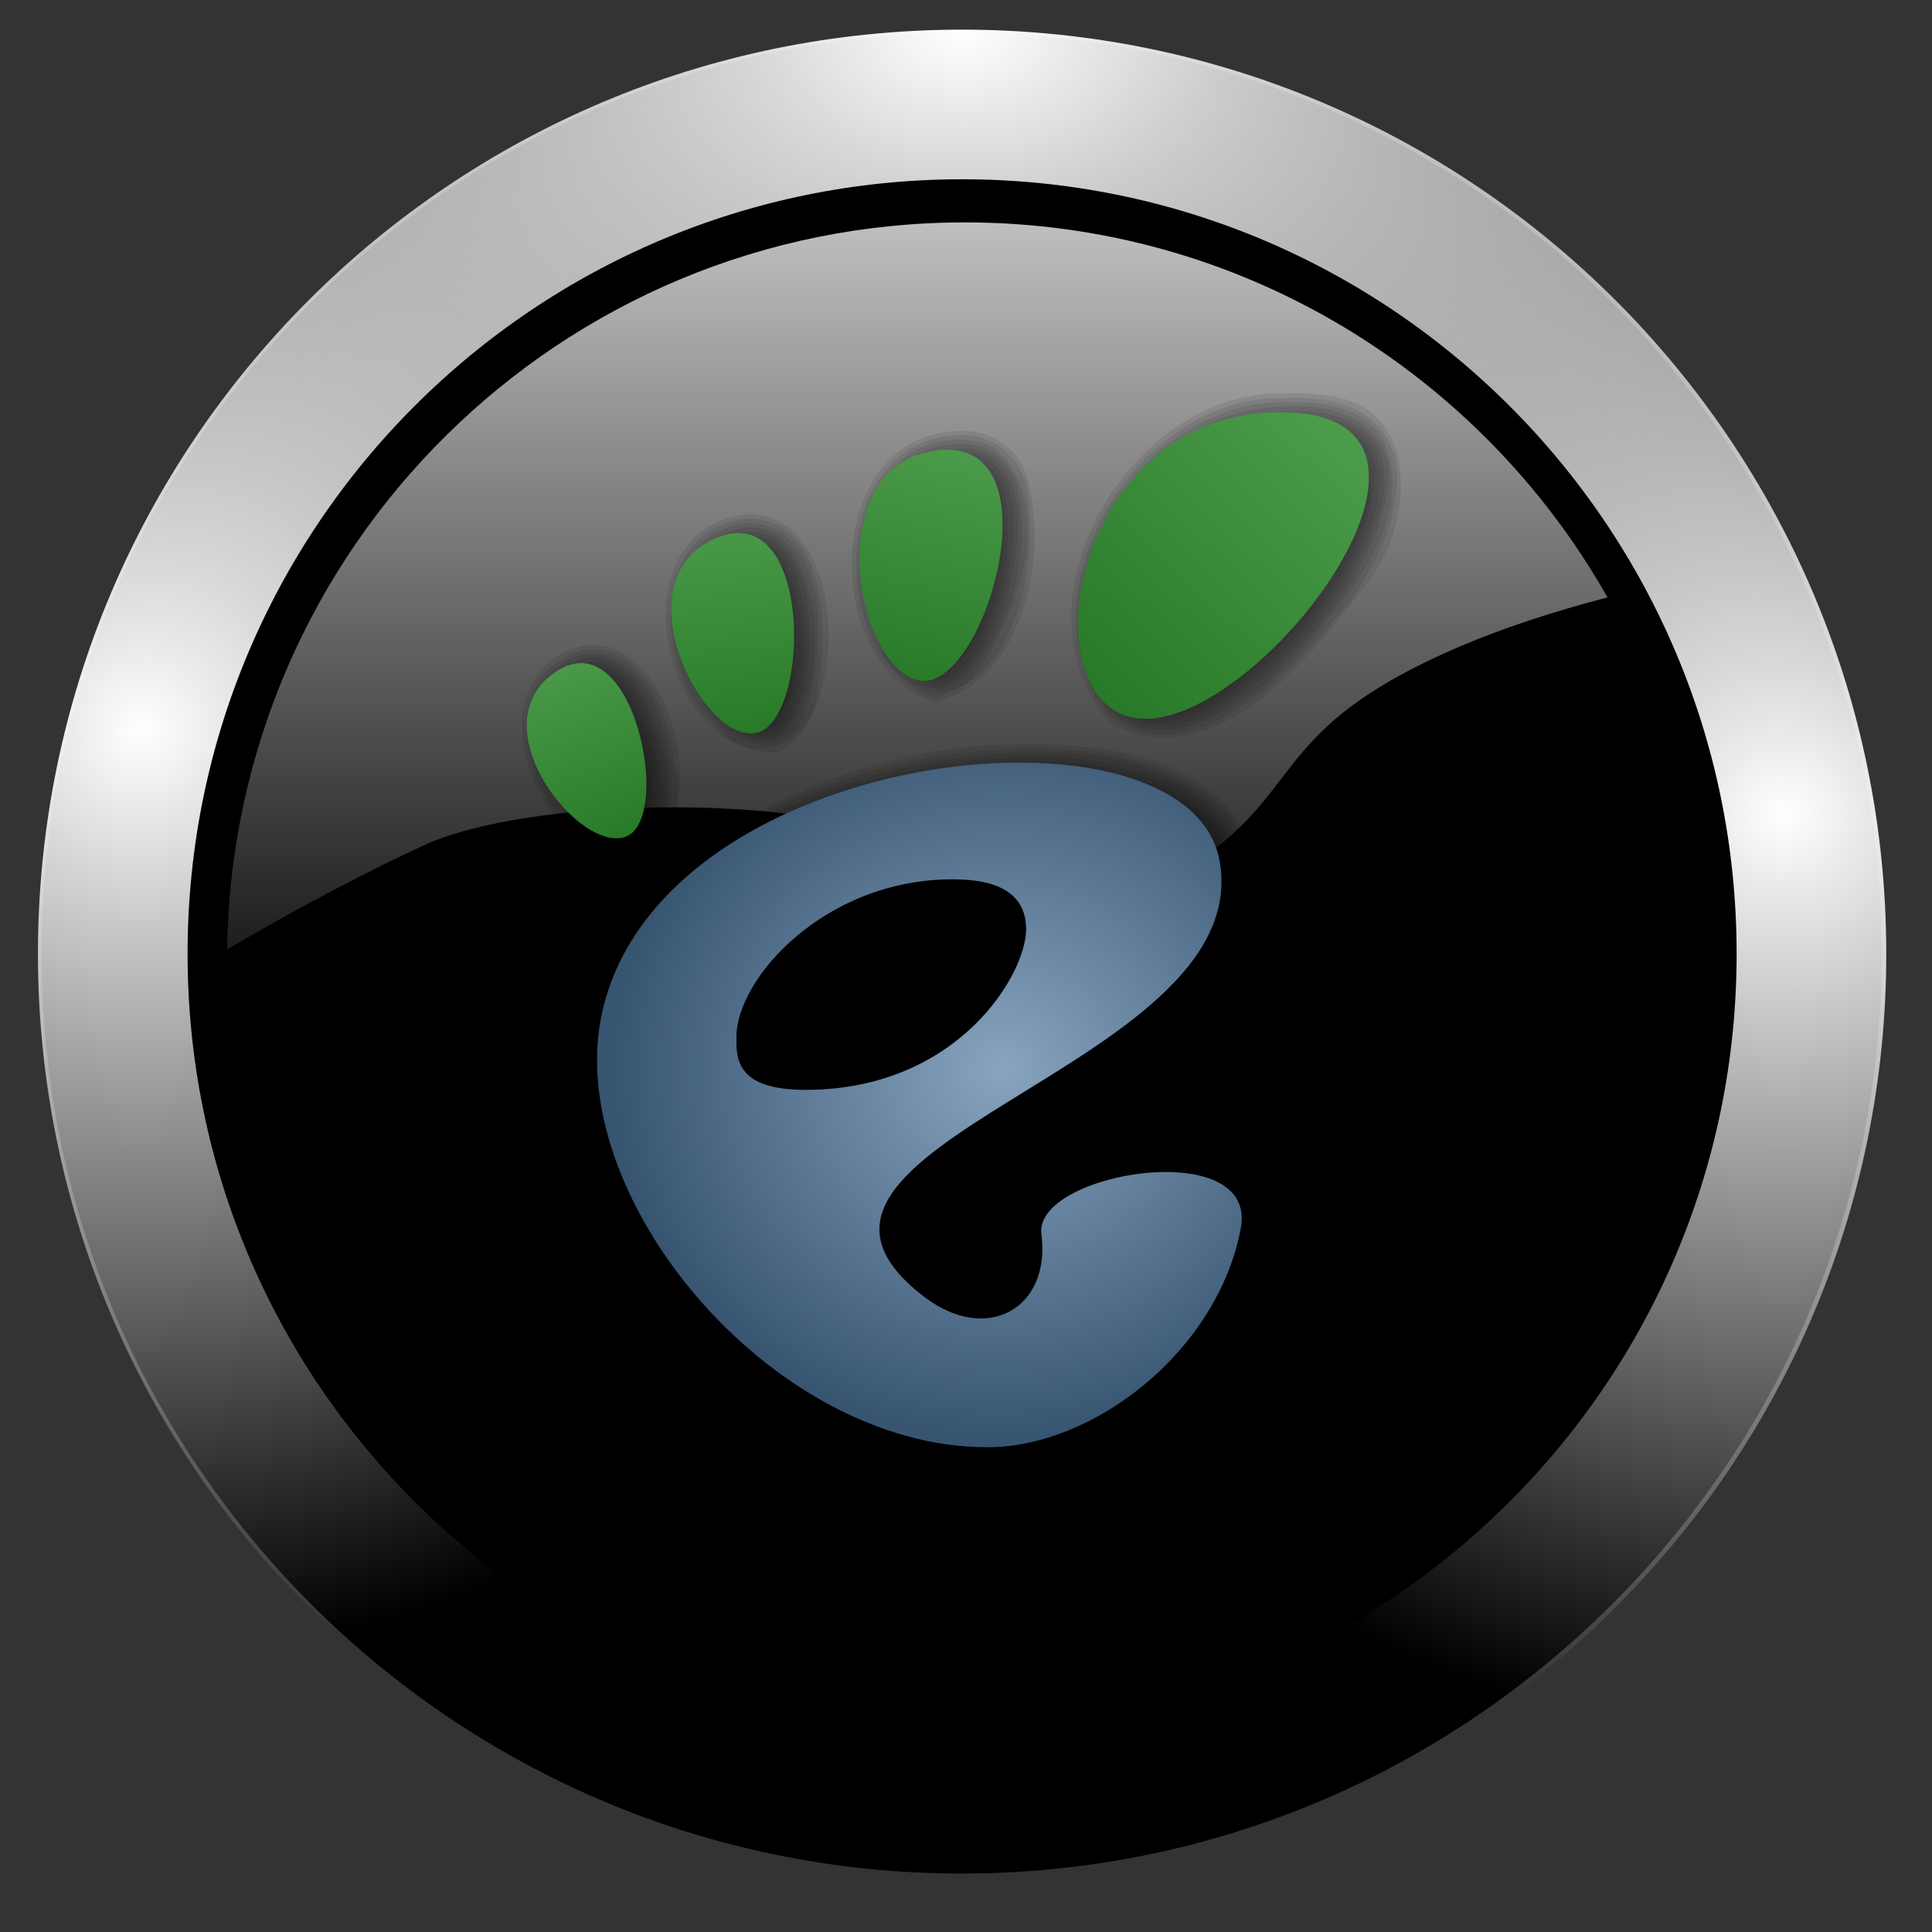 <?xml version="1.0" encoding="UTF-8" standalone="no"?>
<!-- Created with Inkscape (http://www.inkscape.org/) -->

<svg
   xmlns:dc="http://purl.org/dc/elements/1.1/"
   xmlns:cc="http://creativecommons.org/ns#"
   xmlns:rdf="http://www.w3.org/1999/02/22-rdf-syntax-ns#"
   xmlns:svg="http://www.w3.org/2000/svg"
   xmlns="http://www.w3.org/2000/svg"
   xmlns:xlink="http://www.w3.org/1999/xlink"
   xmlns:sodipodi="http://sodipodi.sourceforge.net/DTD/sodipodi-0.dtd"
   xmlns:inkscape="http://www.inkscape.org/namespaces/inkscape"
   width="256"
   height="256"
   id="svg10785"
   version="1.1"
   inkscape:version="0.47pre0 r21549"
   sodipodi:docname="Nouveau document 4"
   inkscape:output_extension="org.inkscape.output.svg.inkscape">
  <rect width="100%" height="100%" fill="#333333" stroke="none"/>
  <defs
     id="defs10787">
    <inkscape:perspective
       sodipodi:type="inkscape:persp3d"
       inkscape:vp_x="0 : 526.18109 : 1"
       inkscape:vp_y="0 : 1000 : 0"
       inkscape:vp_z="744.09448 : 526.18109 : 1"
       inkscape:persp3d-origin="372.04724 : 350.78739 : 1"
       id="perspective10793" />
    <inkscape:perspective
       id="perspective10803"
       inkscape:persp3d-origin="0.5 : 0.33333333 : 1"
       inkscape:vp_z="1 : 0.5 : 1"
       inkscape:vp_y="0 : 1000 : 0"
       inkscape:vp_x="0 : 0.5 : 1"
       sodipodi:type="inkscape:persp3d" />
    <radialGradient
       inkscape:collect="always"
       xlink:href="#linearGradient4824"
       id="radialGradient4830"
       cx="15.594"
       cy="88.654"
       fx="15.594"
       fy="88.654"
       r="114.767"
       gradientUnits="userSpaceOnUse" />
    <linearGradient
       inkscape:collect="always"
       id="linearGradient4824">
      <stop
         style="stop-color:#ffffff;stop-opacity:1;"
         offset="0"
         id="stop4826" />
      <stop
         style="stop-color:#ffffff;stop-opacity:0;"
         offset="1"
         id="stop4828" />
    </linearGradient>
    <radialGradient
       inkscape:collect="always"
       xlink:href="#linearGradient4824"
       id="radialGradient4838"
       gradientUnits="userSpaceOnUse"
       cx="219.531"
       cy="98.954"
       fx="219.531"
       fy="98.954"
       r="114.767" />
    <radialGradient
       inkscape:collect="always"
       xlink:href="#linearGradient4824"
       id="radialGradient4842"
       gradientUnits="userSpaceOnUse"
       cx="117.562"
       cy="1.696"
       fx="117.562"
       fy="1.696"
       r="114.767"
       gradientTransform="matrix(1.44,0,0,1,-51.698,0)" />
    <linearGradient
       inkscape:collect="always"
       xlink:href="#linearGradient4859"
       id="linearGradient4865"
       x1="121.547"
       y1="-8.986"
       x2="121.547"
       y2="143.392"
       gradientUnits="userSpaceOnUse" />
    <linearGradient
       inkscape:collect="always"
       id="linearGradient4859">
      <stop
         style="stop-color:#ffffff;stop-opacity:1;"
         offset="0"
         id="stop4861" />
      <stop
         style="stop-color:#ffffff;stop-opacity:0;"
         offset="1"
         id="stop4863" />
    </linearGradient>
    <linearGradient
       inkscape:collect="always"
       xlink:href="#linearGradient6176"
       id="linearGradient6571"
       gradientUnits="userSpaceOnUse"
       x1="79.223"
       y1="17.297"
       x2="64.689"
       y2="32.929" />
    <linearGradient
       id="linearGradient6176">
      <stop
         style="stop-color: rgb(79, 159, 79); stop-opacity: 1;"
         offset="0"
         id="stop6178" />
      <stop
         style="stop-color: rgb(40, 121, 40); stop-opacity: 1;"
         offset="1"
         id="stop6180" />
    </linearGradient>
    <linearGradient
       inkscape:collect="always"
       xlink:href="#linearGradient6176"
       id="linearGradient6573"
       gradientUnits="userSpaceOnUse"
       x1="56.919"
       y1="17.835"
       x2="53.723"
       y2="32.215" />
    <linearGradient
       id="linearGradient10834">
      <stop
         style="stop-color: rgb(79, 159, 79); stop-opacity: 1;"
         offset="0"
         id="stop10836" />
      <stop
         style="stop-color: rgb(40, 121, 40); stop-opacity: 1;"
         offset="1"
         id="stop10838" />
    </linearGradient>
    <linearGradient
       inkscape:collect="always"
       xlink:href="#linearGradient6176"
       id="linearGradient6575"
       gradientUnits="userSpaceOnUse"
       x1="33.668"
       y1="29.722"
       x2="37.919"
       y2="40.956" />
    <linearGradient
       id="linearGradient10841">
      <stop
         style="stop-color: rgb(79, 159, 79); stop-opacity: 1;"
         offset="0"
         id="stop10843" />
      <stop
         style="stop-color: rgb(40, 121, 40); stop-opacity: 1;"
         offset="1"
         id="stop10845" />
    </linearGradient>
    <linearGradient
       inkscape:collect="always"
       xlink:href="#linearGradient6176"
       id="linearGradient6577"
       gradientUnits="userSpaceOnUse"
       x1="43.908"
       y1="21.607"
       x2="45.327"
       y2="35.13" />
    <linearGradient
       id="linearGradient10848">
      <stop
         style="stop-color: rgb(79, 159, 79); stop-opacity: 1;"
         offset="0"
         id="stop10850" />
      <stop
         style="stop-color: rgb(40, 121, 40); stop-opacity: 1;"
         offset="1"
         id="stop10852" />
    </linearGradient>
    <radialGradient
       r="17.894"
       fy="53.899"
       fx="58.629"
       cy="53.899"
       cx="58.629"
       gradientTransform="matrix(1.215,0,0,1.141,-12.33,-7.694)"
       gradientUnits="userSpaceOnUse"
       id="radialGradient3056"
       xlink:href="#linearGradient6168"
       inkscape:collect="always" />
    <linearGradient
       id="linearGradient6168">
      <stop
         style="stop-color: rgb(136, 164, 191); stop-opacity: 1;"
         offset="0"
         id="stop6170" />
      <stop
         style="stop-color: rgb(55, 84, 113); stop-opacity: 1;"
         offset="1"
         id="stop6172" />
    </linearGradient>
  </defs>
  <sodipodi:namedview
     id="base"
     pagecolor="#ffffff"
     bordercolor="#666666"
     borderopacity="1.0"
     inkscape:pageopacity="0.0"
     inkscape:pageshadow="2"
     inkscape:zoom="0.35"
     inkscape:cx="375"
     inkscape:cy="177.14286"
     inkscape:document-units="px"
     inkscape:current-layer="layer1"
     showgrid="false"
     inkscape:window-width="767"
     inkscape:window-height="485"
     inkscape:window-x="897"
     inkscape:window-y="24"
     inkscape:window-maximized="0" />
  <g
     inkscape:label="Calque 1"
     inkscape:groupmode="layer"
     id="layer1"
     transform="translate(0,-796.362)">
    <g
       transform="translate(-3.1235624e-4,796.362)"
       id="g10716">
      <path
         transform="matrix(1.156,0,0,1.156,-8.481,-8.309)"
         d="m 223.039,116.464 c 0,58.253 -47.223,105.476 -105.476,105.476 -58.253,0 -105.476,-47.223 -105.476,-105.476 0,-58.253 47.223,-105.476 105.476,-105.476 58.253,0 105.476,47.223 105.476,105.476 z"
         sodipodi:ry="105.47639"
         sodipodi:rx="105.47639"
         sodipodi:cy="116.46352"
         sodipodi:cx="117.56223"
         id="path4820"
         style="fill:#000000;fill-opacity:1;stroke:none"
         sodipodi:type="arc" />
      <path
         sodipodi:type="arc"
         style="fill:none;stroke:url(#radialGradient4830);stroke-width:18.582;stroke-miterlimit:4;stroke-opacity:1;stroke-dasharray:none"
         id="path4822"
         sodipodi:cx="117.56223"
         sodipodi:cy="116.46352"
         sodipodi:rx="105.47639"
         sodipodi:ry="105.47639"
         d="m 223.039,116.464 c 0,58.253 -47.223,105.476 -105.476,105.476 -58.253,0 -105.476,-47.223 -105.476,-105.476 0,-58.253 47.223,-105.476 105.476,-105.476 58.253,0 105.476,47.223 105.476,105.476 z"
         transform="matrix(1.067,0,0,1.067,2.044,2.117)" />
      <path
         transform="matrix(1.067,0,0,1.067,2.044,2.117)"
         d="m 223.039,116.464 c 0,58.253 -47.223,105.476 -105.476,105.476 -58.253,0 -105.476,-47.223 -105.476,-105.476 0,-58.253 47.223,-105.476 105.476,-105.476 58.253,0 105.476,47.223 105.476,105.476 z"
         sodipodi:ry="105.47639"
         sodipodi:rx="105.47639"
         sodipodi:cy="116.46352"
         sodipodi:cx="117.56223"
         id="path4836"
         style="fill:none;stroke:url(#radialGradient4838);stroke-width:18.582;stroke-miterlimit:4;stroke-opacity:1;stroke-dasharray:none"
         sodipodi:type="arc" />
      <path
         sodipodi:type="arc"
         style="fill:none;stroke:url(#radialGradient4842);stroke-width:18.582;stroke-miterlimit:4;stroke-opacity:1;stroke-dasharray:none"
         id="path4840"
         sodipodi:cx="117.56223"
         sodipodi:cy="116.46352"
         sodipodi:rx="105.47639"
         sodipodi:ry="105.47639"
         d="m 223.039,116.464 c 0,58.253 -47.223,105.476 -105.476,105.476 -58.253,0 -105.476,-47.223 -105.476,-105.476 0,-58.253 47.223,-105.476 105.476,-105.476 58.253,0 105.476,47.223 105.476,105.476 z"
         transform="matrix(1.067,0,0,1.067,2.044,2.117)" />
      <path
         id="path4852"
         d="m 127.844,29.469 c -53.526,0 -96.982,43 -97.75,96.344 10.01,-5.928 19.734,-10.887 25.938,-13.75 14.283,-6.592 49.445,-6.587 61.531,-1.094 12.086,5.494 32.95,9.883 43.938,1.094 10.987,-8.79 8.802,-16.487 31.875,-26.375 5.677,-2.433 12.409,-4.645 19.625,-6.531 -16.794,-29.656 -48.642,-49.688 -85.156,-49.688 z"
         style="fill:url(#linearGradient4865);fill-opacity:1;stroke:none" />
      <path
         style="fill:#ffffff;fill-opacity:0.757;fill-rule:nonzero;stroke:none"
         d="m 107.054,59.213 0,-4.176 0,4.176 z"
         id="path2276"
         sodipodi:nodetypes="ccc" />
      <g
         transform="matrix(2.387,0,0,2.387,-7.719,13.323)"
         id="g6509"
         style="display:inline">
        <g
           id="g5837"
           transform="translate(0.747,0.05)"
           style="opacity:0.9">
          <path
             style="opacity:0.1;fill:#000000;fill-opacity:1;stroke:none"
             d="m 58.75,37.875 c -9.313,0.165 -22.398,5.901 -21.156,17.062 1.794,10.611 12.849,20.964 24,18.062 4.633,-1.686 9.784,-6.664 9.188,-11.688 -2.846,-1.58 -9.676,-0.874 -8.688,3.594 -0.807,5.174 -7.885,4.477 -10.031,0.625 C 48.382,60.713 55.202,56.57 58.75,54.562 63.086,51.589 71.661,47.917 69.438,41.281 67.171,37.994 62.364,37.857 58.75,37.875 z m -2.625,4.25 c 4.269,-0.818 6.698,4.115 4.094,7.25 C 57.22,54.678 48.947,58.288 43.656,54.5 40.62,47.768 50.424,41.741 56.125,42.125 z"
             id="path5839" />
          <path
             style="opacity:0.1;fill:#000000;fill-opacity:1;stroke:none"
             d="m 58.75,37.625 c -9.176,0.446 -20.786,4.953 -21.531,15.469 0.523,11.445 12.39,22.845 24,20.312 4.983,-1.694 10.249,-6.657 9.875,-12.125 -2.621,-1.812 -7.521,-1.1 -9.219,1.5 1.168,4.38 -4.291,7.479 -7.531,4.531 C 50.74,65.608 50.189,60.598 53.625,58.406 58.916,53.524 68.274,51.501 70.188,43.75 70.447,38.091 62.798,37.505 58.75,37.625 z m -2.625,4.75 c 3.807,-0.779 6.347,3.483 4.094,6.5 -2.815,5.393 -10.56,8.823 -16.125,5.781 -2.797,-4.423 2.369,-9.474 6.25,-11.062 1.794,-0.829 3.793,-1.21 5.781,-1.219 z"
             id="path5844" />
          <path
             style="opacity:0.1;fill:#000000;fill-opacity:1;stroke:none"
             d="m 58.75,37.406 c -8.995,0.391 -20.337,4.746 -21.688,14.688 -0.328,10.191 8.1,19.307 17.719,21.719 7.629,1.905 16.136,-4.459 16.719,-12.281 -2.214,-2.655 -6.91,-1.393 -9.406,0.375 -0.967,1.612 0.115,4.289 -2,5.5 C 56.244,70.124 49.702,65.008 52,60.688 56.808,53.997 67.651,52.747 70.375,44.281 71.322,38.212 63.146,37.132 58.75,37.406 z m -2.625,5.188 C 59.256,42.006 62.035,45.16 60.344,48 57.952,53.7 50.496,57.097 44.688,54.781 41.885,52.319 44.527,48.098 46.656,46.25 49.224,43.932 52.634,42.625 56.125,42.594 z"
             id="path5849" />
          <path
             style="opacity:0.1;fill:#000000;fill-opacity:1;stroke:none"
             d="m 58.719,37.156 c -8.097,0.437 -17.059,3.551 -20.938,11.156 -2.936,6.855 0.978,14.507 5.769,19.3 4.633,4.677 11.673,8.291 18.325,6.075 4.985,-1.871 9.404,-6.463 9.906,-11.969 -0.933,-2.546 -4.685,-1.93 -6.914,-1.459 -1.799,0.402 -4.114,1.589 -3.398,3.803 0.129,3.121 -3.653,4.999 -6.094,3.281 -2.347,-1.07 -4.979,-4.207 -2.969,-6.844 4.556,-5.498 12.547,-7.338 16.812,-13.094 2.255,-2.61 1.87,-7.207 -1.438,-8.625 -2.742,-1.478 -5.968,-1.722 -9.062,-1.625 z m -2.594,5.688 c 2.224,-0.238 5.038,1.201 4.375,3.781 -1.596,6.361 -9.282,10.04 -15.406,8.156 -2.626,-1.647 -0.992,-5.502 0.688,-7.25 2.549,-2.963 6.419,-4.67 10.344,-4.688 z"
             id="path5854" />
          <path
             style="opacity:0.1;fill:#000000;fill-opacity:1;stroke:none"
             d="m 58.719,36.906 c -4.786,0.189 -9.613,1.5 -13.748,3.774 -3.847,2.163 -7.305,5.603 -8.212,10.065 -0.694,3.354 0.112,6.836 1.554,9.88 0.952,2.131 2.419,4.256 4.004,6.045 2.494,2.751 5.521,5.135 8.921,6.517 3.667,1.552 8.054,2.115 11.736,0.292 2.686,-1.131 5.075,-3.213 6.776,-5.636 1.134,-1.648 1.9,-3.5 2.281,-5.5 0.192,-1.19 -0.749,-2.134 -1.781,-2.406 -2.533,-0.75 -5.465,-0.172 -7.672,0.979 -0.829,0.48 -1.698,1.346 -1.359,2.396 0.181,1.833 -0.779,3.875 -2.656,4.312 -1.378,0.315 -2.826,-0.165 -3.845,-0.951 C 53.216,65.614 51.582,64.015 52,62 c 0.593,-2.096 2.498,-3.41 4.219,-4.625 4.51,-3.173 9.864,-5.452 13.287,-9.914 1.093,-1.549 1.707,-3.515 1.259,-5.451 -0.592,-2.554 -3.194,-3.892 -5.556,-4.483 -2.101,-0.561 -4.322,-0.73 -6.49,-0.621 z m -2.125,6.219 c 1.502,-0.012 3.341,0.556 3.656,2.188 0.333,2.084 -1.012,3.925 -2.219,5.469 -2.345,2.571 -5.691,4.084 -9.171,4.238 -1.569,0.029 -3.598,0.158 -4.547,-1.301 -0.706,-1.485 -0.22,-3.345 0.655,-4.637 1.476,-2.461 3.965,-4.216 6.599,-5.198 1.602,-0.574 3.328,-0.844 5.027,-0.759 z"
             id="path5859" />
          <path
             style="opacity:0.1;fill:#000000;fill-opacity:1;stroke:none"
             d="m 58.719,36.656 c -4.328,0.166 -8.627,1.226 -12.531,3.094 -3.478,1.788 -6.854,4.296 -8.601,7.922 -1.971,3.684 -1.562,8.278 0.039,12.047 2.262,5.269 6.29,9.822 11.329,12.624 3.27,1.878 7.235,2.958 11.035,2.357 C 63.205,74.123 66.044,72.29 68.312,70 c 1.992,-2.188 3.617,-4.855 3.969,-7.844 0.132,-1.732 -1.723,-2.642 -3.239,-2.733 -2.248,-0.25 -4.722,0.221 -6.59,1.306 -1.01,0.513 -1.832,1.557 -1.484,2.737 0.114,1.489 -0.572,3.178 -1.969,3.753 -1.544,0.634 -3.318,-0.009 -4.47,-0.983 -1.318,-1.029 -2.724,-2.474 -2.244,-4.291 0.518,-1.785 2.187,-2.989 3.655,-4.105 4.24,-3.031 9.159,-5.209 12.781,-9.026 1.578,-1.746 2.819,-4.049 2.349,-6.488 -0.273,-2.21 -2.186,-3.681 -4.118,-4.491 -2.59,-1.03 -5.461,-1.303 -8.235,-1.18 z m -2.125,6.719 c 1.42,-0.01 3.265,0.543 3.43,2.12 0.201,1.36 -0.515,2.627 -1.123,3.732 -1.916,2.876 -4.988,4.821 -8.387,5.336 -1.711,0.274 -3.69,0.442 -5.24,-0.256 -1.316,-0.697 -1.176,-2.494 -0.763,-3.703 0.789,-2.32 2.774,-4.125 4.849,-5.44 2.196,-1.211 4.703,-1.926 7.234,-1.789 z"
             id="path5864" />
          <path
             style="opacity:0.1;fill:#000000;fill-opacity:1;stroke:none"
             d="m 58.719,36.406 c -8.049,0.454 -17.045,3.506 -21.188,10.844 -3.548,6.446 -0.317,14.301 4.156,19.438 4.694,5.431 12.251,9.883 19.635,7.933 5.71,-1.748 10.695,-6.859 11.209,-12.964 -0.876,-3.134 -5.287,-2.814 -7.852,-2.084 -2.118,0.44 -4.676,1.886 -3.961,4.459 0.168,2.563 -3,4.12 -5.031,2.656 -2.153,-0.952 -4.498,-3.915 -2.438,-6.125 5.147,-5.573 14.148,-7.454 17.656,-14.656 1.584,-3.387 -0.519,-7.284 -3.938,-8.344 -2.63,-0.964 -5.443,-1.312 -8.25,-1.156 z m -2.594,7.188 c 2.048,-0.334 4.504,1.179 3.531,3.438 -1.914,5.556 -8.617,8.654 -14.188,7.094 -2.142,-1.382 -0.448,-4.657 0.844,-6.125 2.481,-2.755 6.001,-4.422 9.812,-4.406 z"
             id="path5869" />
          <path
             style="opacity:0.1;fill:#000000;fill-opacity:1;stroke:none"
             d="M 58.688,36.156 C 49.405,36.638 38.073,40.996 35.969,51 c -1.232,10.555 7.318,20.33 16.875,23.562 8.844,3.329 19.247,-3.88 19.906,-13.031 -1.348,-3.82 -6.954,-2.881 -9.875,-1.562 -2.571,0.634 -2.491,3.166 -2.625,5.156 -1.86,4.739 -9.943,-0.824 -6.844,-4.344 5.361,-6.065 15.934,-7.825 18.156,-16.375 1.049,-5.798 -5.732,-8.259 -10.423,-8.255 -0.816,-0.059 -1.636,-0.027 -2.452,0.005 z m -2.562,7.688 c 2.498,-0.611 4.52,1.884 2.938,4 -2.264,4.911 -9.096,8.005 -14,5.688 -1.378,-4.351 3.692,-8.073 7.5,-9.188 1.177,-0.383 2.349,-0.479 3.562,-0.5 z"
             id="path5874" />
          <path
             style="opacity:0.1;fill:#000000;fill-opacity:1;stroke:none"
             d="M 58.688,35.938 C 48.685,36.276 36.052,41.714 35.531,53.031 36.034,65.299 47.973,76.981 60.5,75.344 c 6.337,-1.486 12.798,-7.514 12.312,-14.375 -2.451,-3.962 -9.619,-2.64 -12.281,0.594 -0.478,1.942 -0.092,5.628 -3.25,5.156 C 54.253,66.392 51.079,62.227 54.438,60 60.094,54.604 71.039,52.27 71.875,43.25 71.824,36.874 63.603,35.682 58.688,35.938 z m -2.594,8.125 c 3.46,-0.782 4.011,3.036 2.031,5 -2.651,3.805 -8.847,6.589 -13.031,4.094 -0.752,-5.375 6.354,-9.17 11,-9.094 z"
             id="path5879" />
          <path
             style="opacity:0.1;fill:#000000;fill-opacity:1;stroke:none"
             d="m 58.688,35.688 c -10.278,0.19 -23.868,6.454 -23.375,18.406 1.219,12.088 13.299,23.607 25.844,21.344 6.187,-1.724 13.046,-8.152 11.688,-15 -3.14,-3.648 -11.069,-2.442 -12.906,1.969 1.154,3.103 -2.458,5.55 -4.719,3.125 -3.899,-1.929 -1.147,-5.977 1.688,-7.156 5.733,-4.271 16.362,-7.889 15.031,-16.781 -1.649,-5.301 -8.515,-6.068 -13.25,-5.906 z m -2.562,8.625 c 4.612,-0.655 2.698,4.797 0.375,6.281 -2.661,2.429 -8.563,4.92 -11.281,2.062 0.077,-5.093 6.376,-8.387 10.906,-8.344 z"
             id="path5884" />
        </g>
        <g
           id="g5889"
           transform="translate(0.747,0.05)"
           style="opacity:0.9">
          <path
             style="opacity:0.1;fill:#000000;fill-opacity:1"
             d="m 43.969,25.156 c -4.346,0.855 -1.997,8.683 1.281,8.688 1.243,-1.926 1.836,-8.451 -1.281,-8.688 z"
             id="path5891" />
          <path
             style="opacity:0.1;fill:#000000;fill-opacity:1"
             d="m 43.875,24.906 c -4.539,1.026 -2.23,9.094 1.375,9.25 1.567,-1.966 2.24,-9.132 -1.375,-9.25 z"
             id="path5896" />
          <path
             style="opacity:0.1;fill:#000000;fill-opacity:1"
             d="m 44.031,24.625 c -4.754,1.04 -2.985,7.87 0.281,9.75 2.249,0.633 2.335,-3.237 2.375,-4.656 0.01,-1.694 -0.342,-5.181 -2.656,-5.094 z"
             id="path5901" />
          <path
             style="opacity:0.1;fill:#000000;fill-opacity:1"
             d="m 44,24.406 c -3.124,0.296 -3.816,4.254 -2.531,6.688 0.689,1.605 2.111,4.213 4.062,3.469 1.95,-2.548 1.862,-6.61 0.281,-9.375 C 45.357,24.65 44.723,24.291 44,24.406 z"
             id="path5906" />
          <path
             style="opacity:0.1;fill:#000000;fill-opacity:1"
             d="m 43.969,24.156 c -1.814,0.184 -3.213,1.748 -3.316,3.554 -0.138,2.62 1.044,5.36 3.128,6.946 0.67,0.437 1.793,0.519 2.298,-0.298 1.264,-2.154 1.358,-4.893 0.796,-7.296 -0.268,-1.203 -0.881,-2.474 -2.089,-2.868 -0.268,-0.035 -0.551,-0.095 -0.818,-0.039 z"
             id="path5911" />
          <path
             style="opacity:0.1;fill:#000000;fill-opacity:1"
             d="m 43.906,23.906 c -1.88,0.235 -3.372,1.848 -3.501,3.742 -0.182,2.624 0.998,5.225 2.907,6.976 0.79,0.672 2.161,0.939 2.862,0.002 1.377,-2.013 1.455,-4.723 1.076,-7.096 -0.289,-1.716 -1.305,-3.891 -3.344,-3.625 z"
             id="path5916" />
          <path
             style="opacity:0.1;fill:#000000;fill-opacity:1"
             d="m 43.875,23.656 c -3.854,0.474 -4.572,5.281 -2.906,8.188 0.838,1.781 2.804,4.584 5.031,3.281 2.277,-2.653 2.151,-7.049 0.594,-10.062 -0.579,-0.903 -1.6,-1.592 -2.719,-1.406 z"
             id="path5921" />
          <path
             style="opacity:0.1;fill:#000000;fill-opacity:1"
             d="m 44.062,23.406 c -4.855,0.41 -5.083,6.831 -2.562,9.906 0.951,2.205 4.738,3.666 5.656,0.594 1.267,-2.995 1.45,-10.383 -3.094,-10.5 z"
             id="path5926" />
          <path
             style="opacity:0.1;fill:#000000;fill-opacity:1"
             d="m 44.031,23.156 c -5.612,0.542 -5.276,8.426 -1.812,11.406 1.779,2.687 5.649,1.082 5.656,-2.031 0.64,-3.133 0.507,-9.304 -3.844,-9.375 z"
             id="path5931" />
          <path
             style="opacity:0.1;fill:#000000;fill-opacity:1"
             d="m 44,22.906 c -7.532,0.785 -4.846,13.767 1.75,13.188 3.981,-2.083 3.8,-13.224 -1.75,-13.188 z"
             id="path5936" />
        </g>
        <g
           id="g5941"
           transform="translate(0.747,0.05)"
           style="opacity:0.9">
          <path
             style="opacity:0.1;fill:#000000;fill-opacity:1"
             d="m 35.188,32.375 c -3.66,1.457 -0.205,7.881 2.594,7.188 0.531,-2.157 0.12,-6.857 -2.594,-7.188 z"
             id="path5943" />
          <path
             style="opacity:0.1;fill:#000000;fill-opacity:1"
             d="m 35.344,32.094 c -4.284,1.225 -0.753,8.479 2.531,7.781 0.855,-2.297 0.253,-7.169 -2.531,-7.781 z"
             id="path5948" />
          <path
             style="opacity:0.1;fill:#000000;fill-opacity:1"
             d="m 35.188,31.875 c -4.275,1.631 -1.118,8.132 2.438,8.438 1.892,-1.822 0.579,-5.678 -0.719,-7.625 -0.404,-0.523 -1.025,-0.999 -1.719,-0.812 z"
             id="path5953" />
          <path
             style="opacity:0.1;fill:#000000;fill-opacity:1"
             d="m 35.25,31.625 c -2.665,0.47 -3.011,4.13 -1.469,6.031 0.892,1.429 2.663,3.629 4.438,2.594 1.122,-2.642 0.386,-6.147 -1.625,-8.219 C 36.286,31.733 35.748,31.526 35.25,31.625 z"
             id="path5958" />
          <path
             style="opacity:0.1;fill:#000000;fill-opacity:1"
             d="m 35.219,31.375 c -1.841,0.362 -2.995,2.306 -2.535,4.119 0.435,2.163 1.872,4.152 3.838,5.138 0.823,0.429 1.965,0.168 2.204,-0.811 0.644,-2.383 0.035,-5.067 -1.164,-7.103 -0.531,-0.745 -1.345,-1.516 -2.344,-1.344 z"
             id="path5963" />
          <path
             style="opacity:0.1;fill:#000000;fill-opacity:1"
             d="m 35.156,31.125 c -1.701,0.382 -3.012,2.08 -2.812,3.875 0.235,2.048 1.426,3.911 3,5.188 0.85,0.708 2.33,1.374 3.219,0.406 0.999,-1.474 0.714,-3.466 0.378,-5.143 -0.405,-1.678 -1.176,-3.576 -2.847,-4.263 -0.31,-0.058 -0.623,-0.146 -0.938,-0.062 z"
             id="path5968" />
          <path
             style="opacity:0.1;fill:#000000;fill-opacity:1"
             d="m 35.125,30.875 c -2.958,0.57 -3.866,4.376 -2.188,6.75 1.036,1.896 3.223,4.495 5.562,3.375 1.884,-2.389 0.857,-6.131 -0.562,-8.562 -0.604,-0.947 -1.609,-1.741 -2.812,-1.562 z"
             id="path5973" />
          <path
             style="opacity:0.1;fill:#000000;fill-opacity:1"
             d="m 35.281,30.625 c -4.184,0.62 -4.205,6.249 -1.531,8.656 1.115,2.192 5.47,3.558 5.812,0.125 0.55,-2.95 -0.533,-8.672 -4.281,-8.781 z"
             id="path5978" />
          <path
             style="opacity:0.1;fill:#000000;fill-opacity:1"
             d="m 35.031,30.406 c -5.267,1.274 -3.599,8.584 0.25,10.625 2.792,2.446 5.569,-1.118 4.656,-4 -0.272,-2.65 -1.52,-6.918 -4.906,-6.625 z"
             id="path5983" />
          <path
             style="opacity:0.1;fill:#000000;fill-opacity:1"
             d="M 35,30.156 C 27.939,31.824 32.655,43.532 38.719,41.75 41.909,39.078 39.806,29.768 35,30.156 z"
             id="path5988" />
        </g>
        <g
           id="g5993"
           transform="translate(0.747,0.05)"
           style="opacity:0.9">
          <path
             style="opacity:0.1;fill:#000000;fill-opacity:1"
             d="M 55.656,20.5 C 50.666,20.719 51.041,29.945 54.875,31 57.022,29.461 59.98,20.735 55.656,20.5 z"
             id="path5995" />
          <path
             style="opacity:0.1;fill:#000000;fill-opacity:1"
             d="m 55.625,20.25 c -5.173,0.321 -4.938,9.606 -0.938,11.062 2.869,-1.992 4.752,-7.932 2.125,-10.875 C 56.449,20.259 56.027,20.209 55.625,20.25 z"
             id="path6000" />
          <path
             style="opacity:0.1;fill:#000000;fill-opacity:1"
             d="m 55.594,20 c -5.204,0.517 -4.926,8.298 -2,11.156 2.313,1.688 3.746,-2.943 4.25,-4.531 0.518,-2.094 1.185,-6.826 -2.25,-6.625 z"
             id="path6005" />
          <path
             style="opacity:0.1;fill:#000000;fill-opacity:1"
             d="m 55.562,19.781 c -3.561,0.019 -4.826,4.389 -4.094,7.375 0.315,1.764 1.34,5.201 3.688,4.531 2.79,-2.352 3.752,-6.552 3.125,-10 -0.373,-1.265 -1.361,-2.113 -2.719,-1.906 z"
             id="path6010" />
          <path
             style="opacity:0.1;fill:#000000;fill-opacity:1"
             d="m 55.531,19.531 c -1.851,0.036 -3.519,1.391 -4.011,3.09 -0.883,2.611 -0.413,5.6 0.917,7.972 0.601,0.944 1.801,1.967 2.938,1.25 1.679,-1.242 2.367,-3.236 2.961,-5.182 0.457,-2.065 0.813,-4.552 -0.461,-6.318 -0.595,-0.628 -1.434,-0.906 -2.344,-0.812 z"
             id="path6015" />
          <path
             style="opacity:0.1;fill:#000000;fill-opacity:1"
             d="m 55.531,19.281 c -2.258,0.034 -4.102,1.891 -4.497,4.056 -0.537,2.806 -0.033,5.994 1.838,8.182 0.721,0.877 2.144,1.142 2.972,0.262 1.492,-1.315 2.259,-3.269 2.767,-5.177 0.443,-2.156 0.851,-4.797 -0.704,-6.573 -0.637,-0.612 -1.485,-0.832 -2.375,-0.75 z"
             id="path6020" />
          <path
             style="opacity:0.1;fill:#000000;fill-opacity:1"
             d="m 55.531,19.031 c -4.387,0.109 -5.807,5.552 -4.577,9.17 0.38,2.054 2.26,5.429 4.702,4.017 2.982,-2.447 4.101,-7.111 3.312,-10.844 -0.47,-1.524 -1.797,-2.545 -3.438,-2.344 z"
             id="path6025" />
          <path
             style="opacity:0.1;fill:#000000;fill-opacity:1"
             d="m 55.75,18.781 c -5.203,-0.042 -6.567,6.812 -4.625,10.75 0.46,2.698 4.159,4.695 5.812,1.844 2.209,-3.243 4.106,-8.941 0.875,-12.031 -0.588,-0.453 -1.364,-0.546 -2.062,-0.562 z"
             id="path6030" />
          <path
             style="opacity:0.1;fill:#000000;fill-opacity:1"
             d="m 55.719,18.531 c -7.269,0.135 -7.441,12.538 -1.375,14.531 4.714,-0.967 5.875,-7.657 5.094,-11.812 -0.477,-1.632 -1.96,-2.844 -3.719,-2.719 z"
             id="path6035" />
          <path
             style="opacity:0.1;fill:#000000;fill-opacity:1"
             d="m 55.531,18.312 c -7.443,0.279 -7.53,13.252 -1.094,15 4.935,-1.17 6.353,-8.351 5,-12.656 -0.549,-1.565 -2.26,-2.555 -3.906,-2.344 z"
             id="path6040" />
        </g>
        <g
           id="g6045"
           transform="translate(0.747,0.05)"
           style="opacity:0.9">
          <path
             style="opacity:0.1;fill:#000000;fill-opacity:1"
             d="m 73.812,18.406 c -6.713,-0.164 -12.455,9.123 -8.156,14.531 5.371,0.98 9.364,-5.129 11.719,-9.125 1.795,-3.199 0.434,-5.947 -3.562,-5.406 z"
             id="path6047" />
          <path
             style="opacity:0.1;fill:#000000;fill-opacity:1"
             d="M 73.812,18.156 C 66.919,18.038 61.193,27.281 65.312,33 c 4.562,1.687 8.674,-3.736 11.031,-6.906 2.129,-2.134 3.505,-7.974 -1.125,-7.906 -0.468,-0.019 -0.938,-0.111 -1.406,-0.031 z"
             id="path6052" />
          <path
             style="opacity:0.1;fill:#000000;fill-opacity:1"
             d="m 73.781,17.938 c -6.961,-0.072 -12.475,8.768 -9,14.844 3.062,2.732 7.238,-1.416 9.406,-3.562 2.17,-2.583 6.075,-6.95 3.594,-10.375 -1.118,-0.881 -2.636,-0.985 -4,-0.906 z"
             id="path6057" />
          <path
             style="opacity:0.1;fill:#000000;fill-opacity:1"
             d="m 73.781,17.688 c -6.973,0.005 -12.039,8.108 -9.75,14.406 1.346,3.029 5.141,1.725 7.113,0.134 3.559,-2.775 7.49,-6.781 7.699,-11.634 -0.103,-2.532 -2.891,-3.044 -5.062,-2.906 z"
             id="path6062" />
          <path
             style="opacity:0.1;fill:#000000;fill-opacity:1"
             d="m 73.75,17.438 c -2.928,0.12 -5.682,1.422 -7.551,3.653 -1.575,1.792 -2.47,3.992 -2.856,6.347 -0.331,2.261 -0.142,5.018 1.875,6.375 1.722,0.896 3.716,0.036 5.207,-0.817 2.381,-1.469 4.381,-3.527 6.05,-5.752 1.427,-2.073 2.893,-4.495 2.557,-7.112 C 78.83,18.959 77.873,18.036 76.739,17.76 75.776,17.47 74.752,17.369 73.75,17.438 z"
             id="path6067" />
          <path
             style="opacity:0.1;fill:#000000;fill-opacity:1"
             d="m 73.75,17.188 c -3.775,0.087 -7.28,2.349 -9.061,5.649 -1.441,2.443 -2.104,5.518 -1.498,8.343 0.381,1.738 1.817,3.425 3.743,3.258 2.457,-0.127 4.493,-1.729 6.305,-3.249 2.449,-2.183 4.514,-4.904 5.682,-7.952 0.638,-1.685 0.732,-4.004 -0.89,-5.112 C 76.834,17.249 75.209,17.128 73.75,17.188 z"
             id="path6072" />
          <path
             style="opacity:0.1;fill:#000000;fill-opacity:1"
             d="m 73.719,16.938 c -7.452,0.108 -12.887,8.625 -10.344,15.469 1.198,3.023 5.191,2.638 7.405,0.931 4.151,-2.78 8.033,-7.012 8.814,-12.087 0.364,-3.349 -3.079,-4.586 -5.875,-4.312 z"
             id="path6077" />
          <path
             style="opacity:0.1;fill:#000000;fill-opacity:1"
             d="M 73.719,16.688 C 65.85,16.693 59.824,26.522 63.688,33.406 66.808,36.997 71.855,33.355 74.375,30.812 77.22,27.701 81.425,22.927 79.125,18.5 77.9,16.876 75.609,16.626 73.719,16.688 z"
             id="path6082" />
          <path
             style="opacity:0.1;fill:#000000;fill-opacity:1"
             d="M 73.688,16.469 C 65.521,16.337 58.983,27.346 63.938,34 c 4.473,3.494 9.856,-1.989 12.656,-5.281 2.69,-2.931 5.826,-9.714 0.719,-11.812 -1.147,-0.403 -2.404,-0.52 -3.625,-0.438 z"
             id="path6087" />
          <path
             style="opacity:0.1;fill:#000000;fill-opacity:1"
             d="M 73.688,16.219 C 65.229,16.024 58.295,27.859 64.094,34.5 69.607,37.632 75.073,31.151 78,27.188 80.988,24.025 81.648,16.751 75.969,16.312 75.215,16.219 74.447,16.147 73.688,16.219 z"
             id="path6092" />
        </g>
        <path
           d="m 74.294,17.297 c -11.954,0 -14.196,17.026 -7.471,17.026 6.724,0 19.426,-17.026 7.471,-17.026 z"
           id="path3226"
           style="fill:url(#linearGradient6571);fill-opacity:1;display:inline" />
        <path
           d="m 54.445,32.213 c 3.58,0.219 7.509,-13.664 0.779,-12.791 -6.727,0.873 -4.361,12.572 -0.779,12.791 z"
           id="path3228"
           style="fill:url(#linearGradient6573);fill-opacity:1;display:inline" />
        <path
           d="m 38.036,40.839 c 2.547,-1.121 0.328,-12.085 -4.002,-9.095 -4.328,2.991 1.456,10.215 4.002,9.095 z"
           id="path3230"
           style="fill:url(#linearGradient6575);fill-opacity:1;display:inline" />
        <path
           d="m 45.211,35.1 c 3.031,-0.618 3.198,-13.053 -2.208,-10.822 -5.407,2.231 -0.821,11.441 2.208,10.822 l 0,0 z"
           id="path3232"
           style="fill:url(#linearGradient6577);fill-opacity:1;display:inline" />
        <path
           style="fill:url(#radialGradient3056);fill-opacity:1;stroke:none;display:inline"
           d="m 59.573,36.753 c -9.184,0.081 -20.877,4.735 -22.912,13.85 -2.261,10.117 9.31,24.154 21.38,24.154 5.938,-3e-6 12.788,-5.36 14.07,-12.152 0.979,-5.179 -11.516,-3.105 -11.067,0.322 0.538,4.108 -3.015,6.138 -6.492,3.49 C 43.478,57.988 72.885,53.78 70.947,42.263 70.318,38.529 65.46,36.701 59.573,36.753 z m -3.458,6.477 c 2.723,0 4.079,0.914 4.079,2.782 0,2.501 -3.799,8.906 -12.246,8.906 -3.907,0 -3.836,-1.795 -3.836,-2.924 0,-3.273 4.911,-8.764 12.002,-8.764 z"
           id="path3234" />
      </g>
    </g>
  </g>
</svg>
